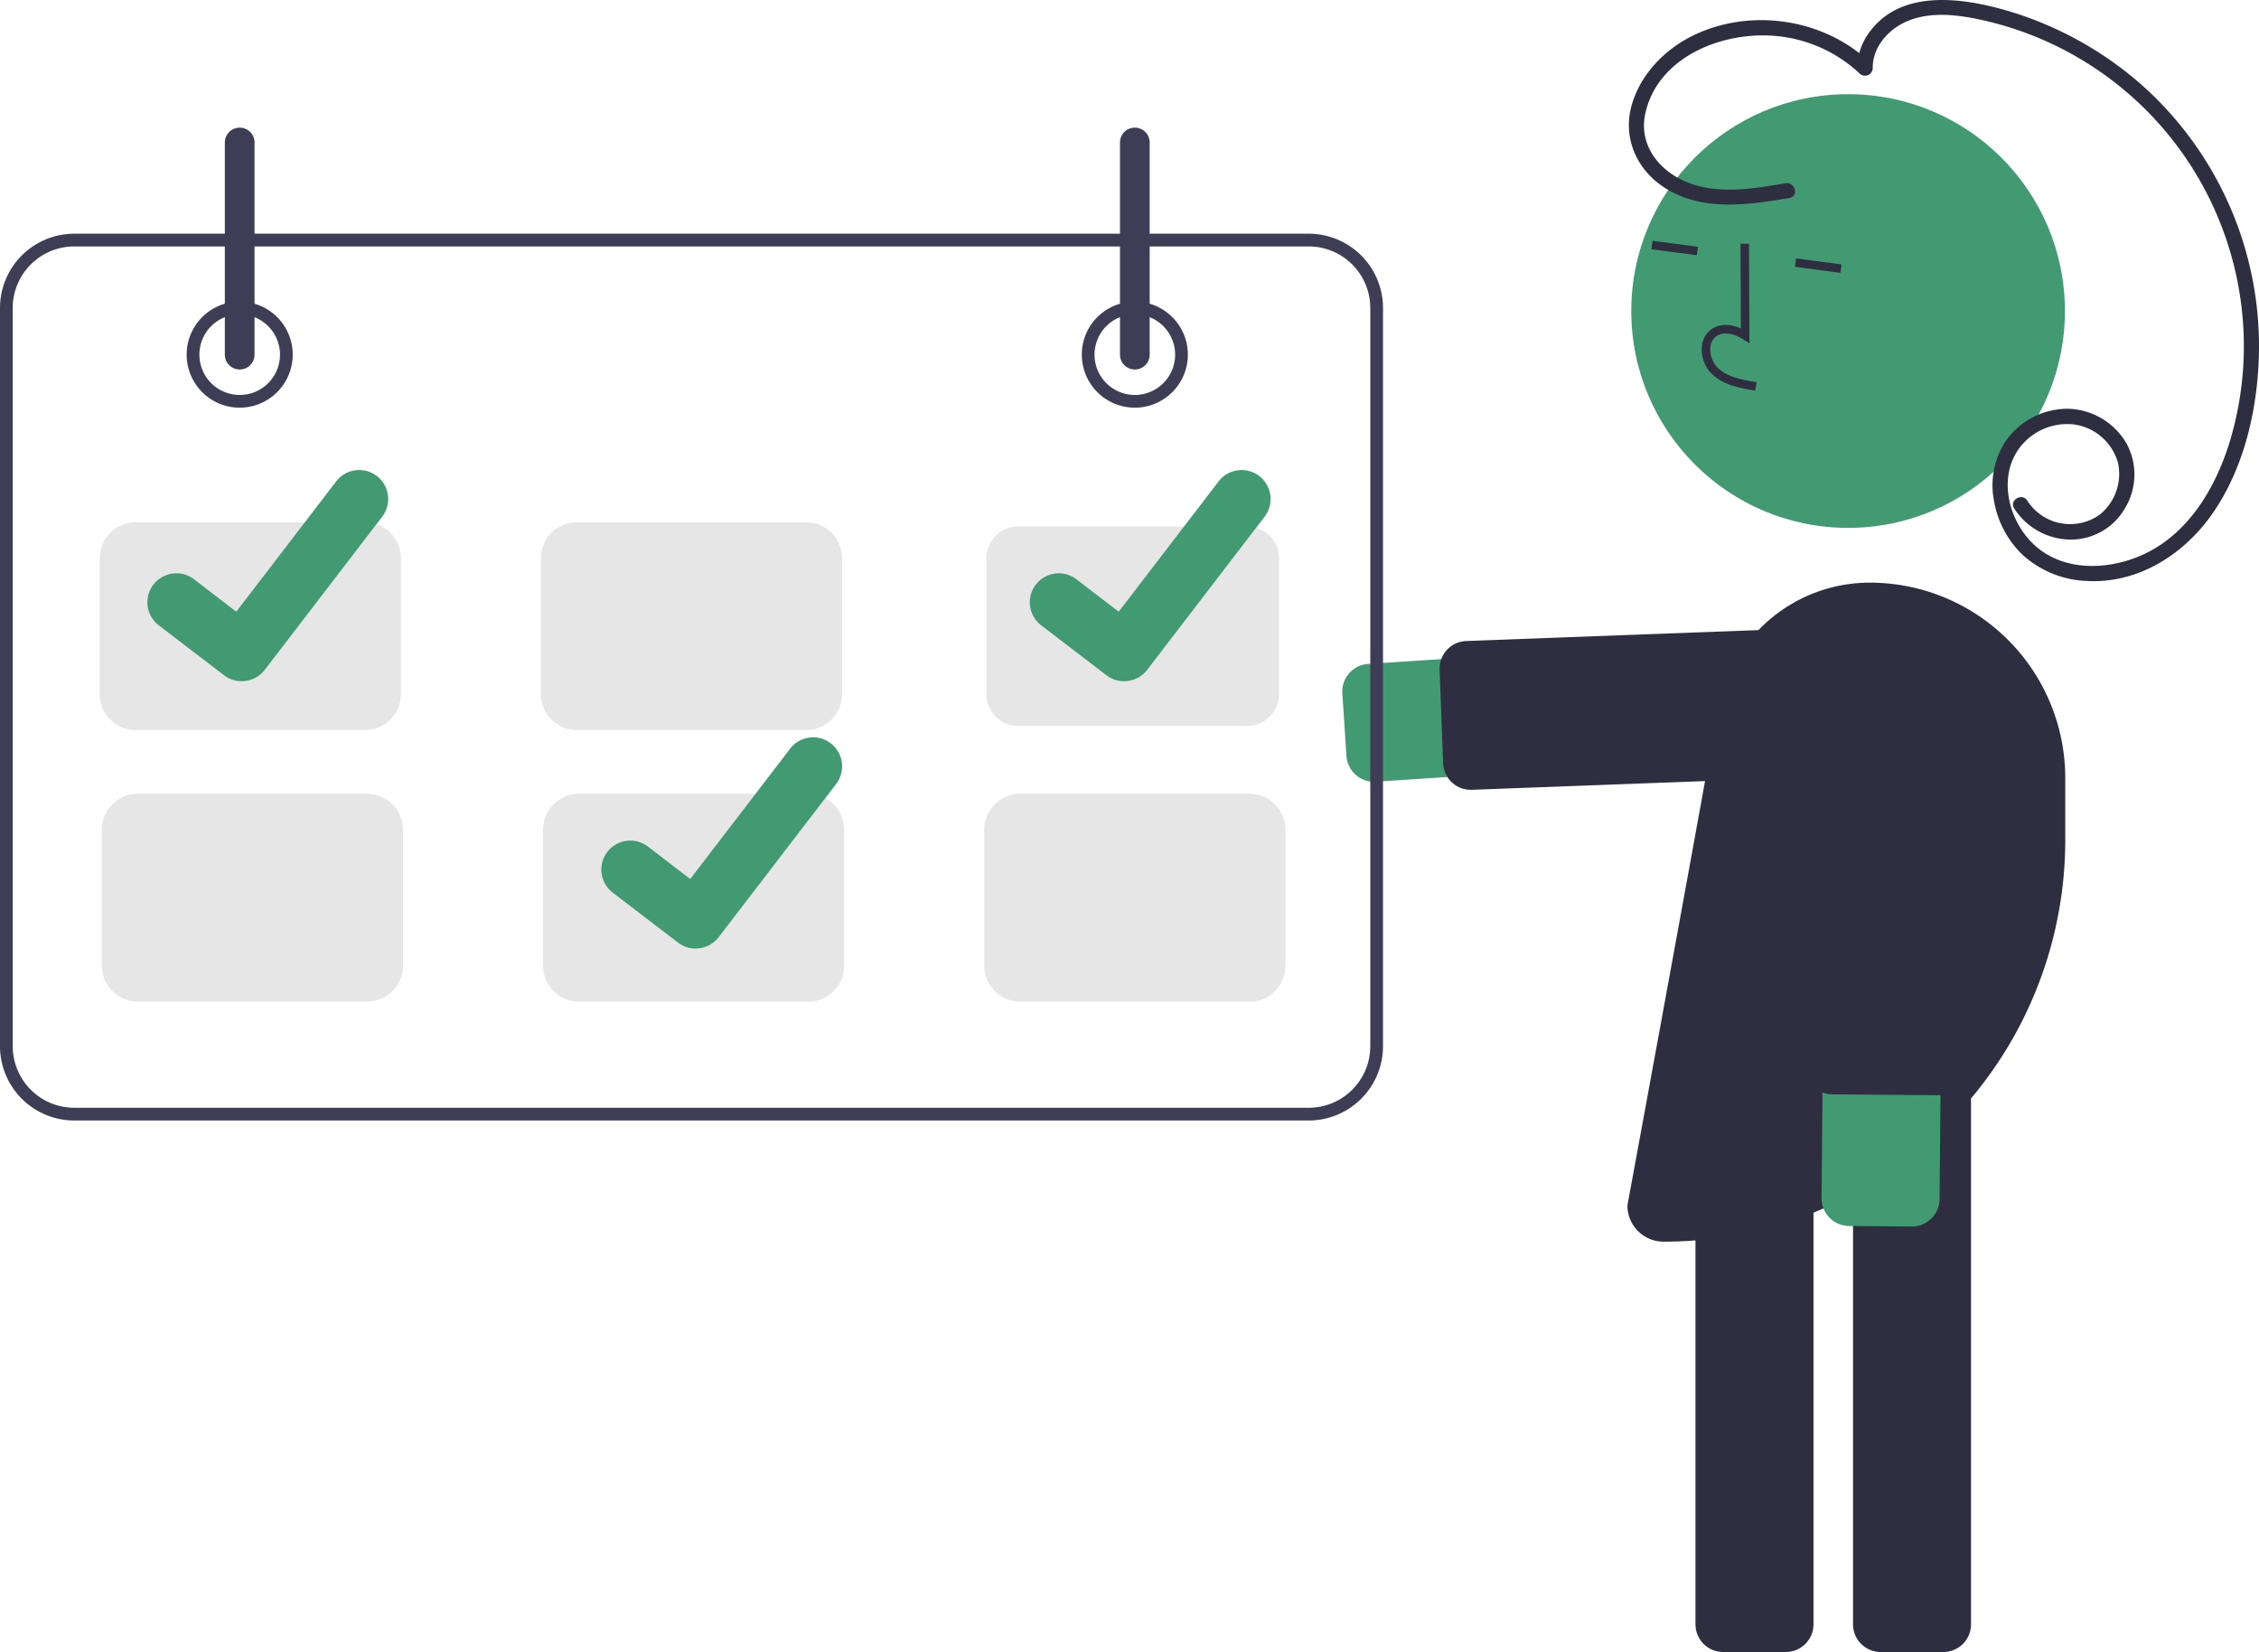 <svg xmlns="http://www.w3.org/2000/svg" data-name="Layer 1" width="532.485" height="389.352" viewBox="0 0 532.485 389.352" xmlns:xlink="http://www.w3.org/1999/xlink"><path d="M657.627,439.571a6.514,6.514,0,0,1-6.49-6.088l-.967-14.759a6.514,6.514,0,0,1,6.074-6.925l115.627-7.572a13.909,13.909,0,0,1,1.818,27.758l-115.627,7.572Q657.844,439.571,657.627,439.571Z" transform="translate(-333.757 -255.324)" fill="#429a73"/><path d="M680.427,441.474a6.522,6.522,0,0,1-6.506-6.271l-.824-22.044a6.513,6.513,0,0,1,6.266-6.752l95.083-3.554a6.514,6.514,0,0,1,6.752,6.266l.824,22.044a6.513,6.513,0,0,1-6.266,6.752l-95.083,3.554C680.591,441.473,680.508,441.474,680.427,441.474Z" transform="translate(-333.757 -255.324)" fill="#2f2e41"/><path d="M791.849,644.676H777.059a6.521,6.521,0,0,1-6.513-6.513V514.893a6.521,6.521,0,0,1,6.513-6.513H791.849a6.521,6.521,0,0,1,6.513,6.513V638.162A6.521,6.521,0,0,1,791.849,644.676Z" transform="translate(-333.757 -255.324)" fill="#2f2e41"/><path d="M754.714,644.676H739.924a6.521,6.521,0,0,1-6.513-6.513V514.893a6.521,6.521,0,0,1,6.513-6.513H754.714a6.521,6.521,0,0,1,6.513,6.513V638.162A6.521,6.521,0,0,1,754.714,644.676Z" transform="translate(-333.757 -255.324)" fill="#2f2e41"/><circle cx="435.628" cy="73.304" r="51.106" fill="#429a73"/><path d="M741.722,346.078a12.121,12.121,0,0,1-4.426-2.598,8.15,8.15,0,0,1-2.382-6.452,5.483,5.483,0,0,1,2.438-4.22c1.828-1.172,4.272-1.176,6.761-.079l-.094-19.951,2.004-.01.111,23.454-1.544-.971c-1.791-1.124-4.348-1.916-6.155-.757a3.521,3.521,0,0,0-1.525,2.725,6.159,6.159,0,0,0,1.771,4.811c2.213,2.114,5.442,2.775,9.124,3.366l-.318,1.979A33.031,33.031,0,0,1,741.722,346.078Z" transform="translate(-333.757 -255.324)" fill="#2f2e41"/><rect x="727.576" y="308.073" width="2.004" height="10.794" transform="matrix(0.131, -0.991, 0.991, 0.131, -11.342, 739.41)" fill="#2f2e41"/><rect x="761.353" y="312.532" width="2.004" height="10.794" transform="translate(13.592 776.772) rotate(-82.477)" fill="#2f2e41"/><path d="M725.881,547.966h-0a8.527,8.527,0,0,1-8.518-8.518s13.579-73.677,21.339-116.86a36.373,36.373,0,0,1,35.799-29.944h0a46.075,46.075,0,0,1,46.075,46.075v14.55A94.696,94.696,0,0,1,725.881,547.966Z" transform="translate(-333.757 -255.324)" fill="#2f2e41"/><path d="M790.359,540.591a6.524,6.524,0,0,1-5.98,3.805l-14.79-.128a6.513,6.513,0,0,1-6.456-6.57l1.005-115.87a13.908,13.908,0,1,1,27.815.241l-1.004,115.87A6.477,6.477,0,0,1,790.359,540.591Z" transform="translate(-333.757 -255.324)" fill="#429a73"/><path d="M796.892,509.658a6.524,6.524,0,0,1-5.98,3.805l-25.262-.219a6.521,6.521,0,0,1-6.456-6.57l.825-95.146a6.513,6.513,0,0,1,6.57-6.457l25.261.219a6.513,6.513,0,0,1,6.456,6.57l-.825,95.146A6.485,6.485,0,0,1,796.892,509.658Z" transform="translate(-333.757 -255.324)" fill="#2f2e41"/><path d="M754.634,298.514c-7.964,1.352-16.856,2.897-24.445-.796-5.973-2.907-10.08-8.713-8.625-15.534,2.895-13.576,18.437-19.578,30.928-18.366a33.178,33.178,0,0,1,19.63,8.851,1.817,1.817,0,0,0,3.067-1.271c-.053-5.009,3.695-9.19,8.135-11.077,5.56-2.363,12.021-1.518,17.735-.254a78.747,78.747,0,0,1,60.834,65.858,77.868,77.868,0,0,1-2.501,33.35c-3.031,9.959-8.63,19.97-17.848,25.388-8.306,4.883-20.385,6.14-28.05-.71-6.14-5.487-8.907-15.745-3.87-22.844a14.063,14.063,0,0,1,13.231-5.72,12.592,12.592,0,0,1,10.157,9.034,12.349,12.349,0,0,1-4.287,12.176,11.99,11.99,0,0,1-17.088-3.262c-1.221-1.959-4.331-.156-3.103,1.814a15.92,15.92,0,0,0,13.088,7.342,14.716,14.716,0,0,0,12.954-7.255A15.359,15.359,0,0,0,835.032,359.876a16.454,16.454,0,0,0-13.716-8.213,17.884,17.884,0,0,0-14.795,7.633,19.003,19.003,0,0,0-2.769,13.935,23.056,23.056,0,0,0,6.776,12.874,23.812,23.812,0,0,0,15.102,6.142c12.185.695,23.063-6.325,29.783-16.082,6.974-10.125,10.092-22.83,10.72-34.977a82.435,82.435,0,0,0-27.725-66.017,83.769,83.769,0,0,0-30.409-16.991c-11.101-3.401-26.601-5.879-34.098,5.463a13.812,13.812,0,0,0-2.305,7.755l3.067-1.271c-10.847-10.365-27.898-12.984-41.442-6.613-6.803,3.2-12.7,9.151-14.815,16.488-2.194,7.613.979,15.085,7.485,19.402,8.855,5.876,19.837,4.249,29.698,2.575,2.275-.386,1.31-3.85-.955-3.465Z" transform="translate(-333.757 -255.324)" fill="#2f2e41"/><path d="M642.257,519.408h-291a17.52,17.52,0,0,1-17.5-17.5v-174a17.52,17.52,0,0,1,17.5-17.5h291a17.52,17.52,0,0,1,17.5,17.5v174A17.52,17.52,0,0,1,642.257,519.408Zm-291-206a14.517,14.517,0,0,0-14.5,14.5v174a14.517,14.517,0,0,0,14.5,14.5h291a14.517,14.517,0,0,0,14.5-14.5v-174a14.517,14.517,0,0,0-14.5-14.5Z" transform="translate(-333.757 -255.324)" fill="#3f3d56"/><path d="M390.257,351.408a12.5,12.5,0,1,1,12.5-12.5A12.514,12.514,0,0,1,390.257,351.408Zm0-22a9.5,9.5,0,1,0,9.5,9.5A9.511,9.511,0,0,0,390.257,329.408Z" transform="translate(-333.757 -255.324)" fill="#3f3d56"/><path d="M601.257,351.408a12.5,12.5,0,1,1,12.5-12.5A12.514,12.514,0,0,1,601.257,351.408Zm0-22a9.5,9.5,0,1,0,9.5,9.5A9.511,9.511,0,0,0,601.257,329.408Z" transform="translate(-333.757 -255.324)" fill="#3f3d56"/><path d="M419.757,427.408h-54a8.51,8.51,0,0,1-8.5-8.5v-32a8.51,8.51,0,0,1,8.5-8.5h54a8.51,8.51,0,0,1,8.5,8.5v32A8.51,8.51,0,0,1,419.757,427.408Z" transform="translate(-333.757 -255.324)" fill="#e6e6e6"/><path d="M523.757,427.408h-54a8.51,8.51,0,0,1-8.5-8.5v-32a8.51,8.51,0,0,1,8.5-8.5h54a8.51,8.51,0,0,1,8.5,8.5v32A8.51,8.51,0,0,1,523.757,427.408Z" transform="translate(-333.757 -255.324)" fill="#e6e6e6"/><path d="M573.757,379.408a7.508,7.508,0,0,0-7.5,7.5v32a7.508,7.508,0,0,0,7.5,7.5h54a7.508,7.508,0,0,0,7.5-7.5v-32a7.508,7.508,0,0,0-7.5-7.5Z" transform="translate(-333.757 -255.324)" fill="#e6e6e6"/><path d="M420.257,491.408h-54a8.51,8.51,0,0,1-8.5-8.5v-32a8.51,8.51,0,0,1,8.5-8.5h54a8.51,8.51,0,0,1,8.5,8.5v32A8.51,8.51,0,0,1,420.257,491.408Z" transform="translate(-333.757 -255.324)" fill="#e6e6e6"/><path d="M524.257,491.408h-54a8.51,8.51,0,0,1-8.5-8.5v-32a8.51,8.51,0,0,1,8.5-8.5h54a8.51,8.51,0,0,1,8.5,8.5v32A8.51,8.51,0,0,1,524.257,491.408Z" transform="translate(-333.757 -255.324)" fill="#e6e6e6"/><path d="M628.257,491.408h-54a8.51,8.51,0,0,1-8.5-8.5v-32a8.51,8.51,0,0,1,8.5-8.5h54a8.51,8.51,0,0,1,8.5,8.5v32A8.51,8.51,0,0,1,628.257,491.408Z" transform="translate(-333.757 -255.324)" fill="#e6e6e6"/><path d="M390.257,342.408a3.504,3.504,0,0,1-3.5-3.5v-50a3.5,3.5,0,0,1,7,0v50A3.504,3.504,0,0,1,390.257,342.408Z" transform="translate(-333.757 -255.324)" fill="#3f3d56"/><path d="M601.257,342.408a3.504,3.504,0,0,1-3.5-3.5v-50a3.5,3.5,0,0,1,7,0v50A3.504,3.504,0,0,1,601.257,342.408Z" transform="translate(-333.757 -255.324)" fill="#3f3d56"/><path id="b5e0804e-c461-433c-b77b-73087ef71cb0-135" data-name="Path 395" d="M390.716,415.879a6.788,6.788,0,0,1-4.084-1.357l-.073-.055-15.381-11.766a6.835,6.835,0,0,1,8.317-10.849l9.962,7.64L413,368.779a6.832,6.832,0,0,1,9.579-1.265l.002.001-.146.203.15-.203a6.84,6.84,0,0,1,1.264,9.581l-27.69,36.109a6.836,6.836,0,0,1-5.437,2.666Z" transform="translate(-333.757 -255.324)" fill="#429a73"/><path id="b3a0cc8c-ec19-4bca-9f18-6cf478ced8d1-136" data-name="Path 395" d="M497.716,478.879a6.788,6.788,0,0,1-4.084-1.357l-.073-.055-15.381-11.766a6.835,6.835,0,0,1,8.317-10.849l9.962,7.64L520,431.779a6.832,6.832,0,0,1,9.579-1.265l.002.001-.146.203.15-.203a6.84,6.84,0,0,1,1.264,9.581l-27.69,36.109a6.836,6.836,0,0,1-5.437,2.666Z" transform="translate(-333.757 -255.324)" fill="#429a73"/><path id="b29a902b-cd84-4f58-97ad-17c408cf2b06-137" data-name="Path 395" d="M598.716,415.879a6.788,6.788,0,0,1-4.084-1.357l-.073-.055-15.381-11.766a6.835,6.835,0,0,1,8.317-10.849l9.962,7.64L621,368.779a6.832,6.832,0,0,1,9.579-1.265l.002.001-.146.203.15-.203a6.84,6.84,0,0,1,1.264,9.581l-27.69,36.109a6.836,6.836,0,0,1-5.437,2.666Z" transform="translate(-333.757 -255.324)" fill="#429a73"/></svg>